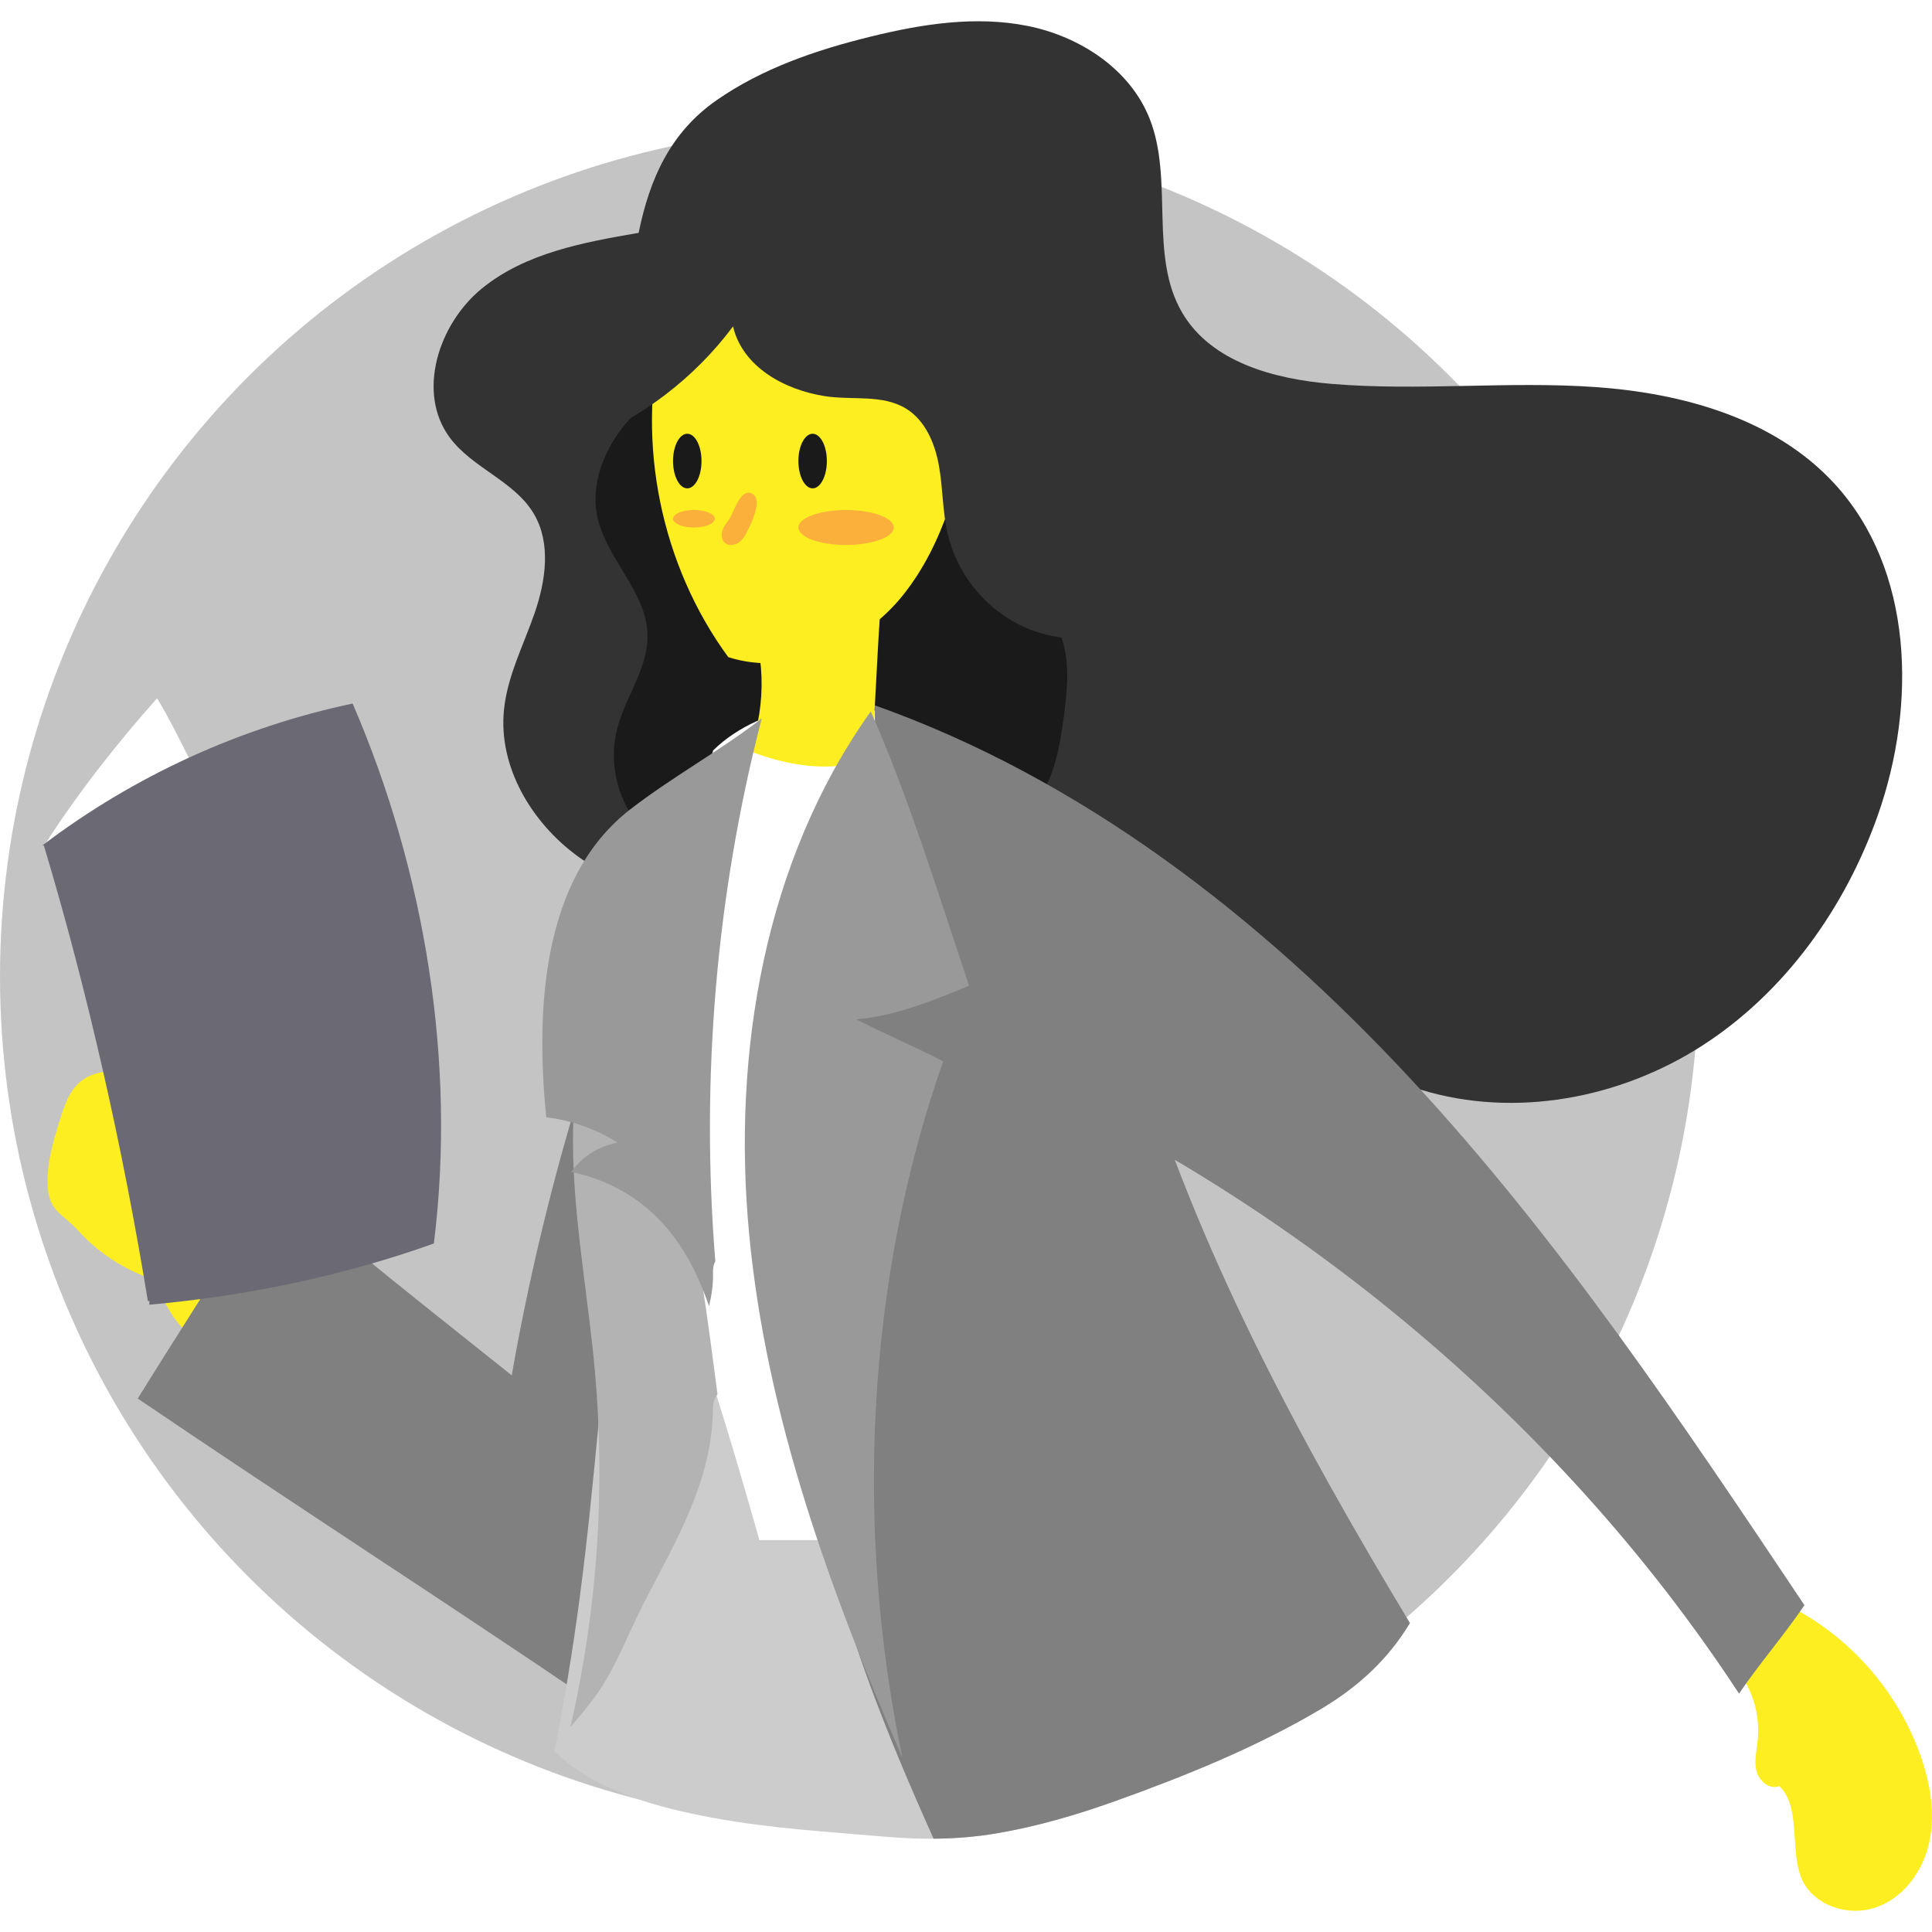 <svg width="40" height="40" viewBox="0 0 91 89" fill="none" xmlns="http://www.w3.org/2000/svg">
<circle cx="40" cy="45" r="40" fill="#C4C4C4"/>
<path d="M2.073 38.85C3.541 36.511 5.56 33.945 7.4 31.889C8.387 33.52 9.181 35.428 10.168 37.061C8.358 39.158 4.607 39.956 2.073 38.85Z" fill="white"/>
<path d="M14.156 59.982C13.223 59.358 12.483 58.449 12.057 57.407C11.607 56.307 12.295 55.151 12.35 53.963C12.382 53.242 12.408 52.485 12.091 51.837C11.777 51.194 11.157 50.744 10.492 50.487C9.825 50.231 9.109 50.145 8.401 50.061C8.585 51.214 8.945 52.213 10 52.698C8.966 53.707 7.795 55.298 7.422 56.697C7.053 58.086 7.285 59.626 8.05 60.842C8.813 62.057 10.096 62.93 11.503 63.192C12.788 62.451 13.664 61.389 14.156 59.982Z" fill="#FCEE21"/>
<path d="M9.38 59.685C7.227 59.569 5.133 58.57 3.682 56.966C2.948 56.158 2.345 56.067 2.255 54.976C2.165 53.886 2.492 52.809 2.816 51.764C3.023 51.095 3.256 50.385 3.795 49.941C4.441 49.41 5.363 49.394 6.187 49.521C7.819 49.773 9.377 50.497 10.626 51.583C11.444 54.344 11.463 57.71 9.38 59.685Z" fill="#FCEE21"/>
<path d="M31.648 38.622C28.159 46.67 25.621 55.135 24.103 63.781C20.272 60.716 16.62 57.873 12.928 54.641C10.889 57.927 8.527 61.586 6.488 64.873C13.374 69.554 21.04 74.491 27.926 79.172C30.68 74.896 33.267 70.46 35.522 65.897C37.794 61.306 39.844 56.373 39.614 51.249C39.384 46.126 36.61 39.813 31.648 38.622Z" fill="#808080"/>
<path d="M81.808 77.641C82.552 78.561 82.915 79.786 82.791 80.966C82.74 81.451 82.612 81.946 82.732 82.418C82.853 82.89 83.356 83.314 83.803 83.126C84.941 84.183 84.177 86.558 85.052 87.842C85.743 88.857 87.16 89.238 88.323 88.854C89.624 88.424 90.548 87.177 90.858 85.836C91.167 84.496 90.936 83.079 90.489 81.779C89.427 78.688 87.116 76.053 84.2 74.609C83.158 75.263 82.357 76.535 81.808 77.641Z" fill="#FCEE21"/>
<path d="M33.601 84.627C36.27 85.12 38.98 85.279 41.679 85.511C43.445 85.664 45.197 85.65 46.949 85.352C48.846 85.031 50.7 84.487 52.51 83.841C53.075 83.639 53.642 83.433 54.207 83.22C53.294 76.194 51.62 69.361 48.252 63.172C44.089 55.522 39.298 46.674 32.691 41.026C28.732 51.588 28.78 63.164 27.292 74.352C26.974 76.743 26.582 79.123 26.117 81.488C28.076 83.37 30.956 84.138 33.601 84.627Z" fill="#CCCCCC"/>
<path d="M34.699 41.988C32.051 41.603 29.37 40.909 27.206 39.328C25.041 37.746 23.474 35.129 23.736 32.452C23.892 30.851 24.662 29.388 25.185 27.868C25.708 26.348 25.963 24.579 25.143 23.197C24.228 21.655 22.256 21.053 21.187 19.614C19.609 17.488 20.653 14.248 22.705 12.582C24.756 10.914 27.482 10.414 30.081 9.967C30.609 7.382 31.593 5.225 33.75 3.722C35.906 2.22 38.44 1.357 40.988 0.73C43.417 0.131 45.958 -0.27 48.409 0.223C50.86 0.716 53.22 2.249 54.147 4.583C55.299 7.489 54.101 11.059 55.693 13.746C57.07 16.071 60.029 16.855 62.711 17.081C66.842 17.428 71.007 16.943 75.144 17.231C79.281 17.52 83.595 18.722 86.409 21.785C90.13 25.835 90.281 32.185 88.454 37.383C86.913 41.76 84.075 45.739 80.188 48.244C76.301 50.751 71.343 51.677 66.924 50.328C62.378 48.94 58.263 45.26 53.561 45.938C50.219 46.42 47.5 49.061 44.171 49.628C41.906 50.014 39.484 49.347 37.73 47.855C35.976 46.363 34.696 44.298 34.699 41.988Z" fill="#333333"/>
<path d="M34.035 39.67C32.491 39.695 30.95 38.96 29.994 37.74C29.036 36.52 28.682 34.844 29.065 33.34C29.451 31.823 30.532 30.469 30.499 28.905C30.456 26.835 28.5 25.277 28.116 23.244C27.85 21.829 28.398 20.36 29.265 19.215C30.133 18.072 31.297 17.196 32.444 16.337C33.845 15.287 36 14.239 37.726 13.958C39.451 13.677 41.375 14.036 42.582 15.305C45.133 17.988 43.356 23.093 46.053 25.627C47.09 26.602 48.623 26.983 49.496 28.109C50.453 29.345 50.327 31.084 50.123 32.639C49.931 34.104 49.682 35.637 48.783 36.806C47.585 38.368 45.519 38.927 43.588 39.275C40.711 39.796 36.958 39.623 34.035 39.67Z" fill="#1A1A1A"/>
<path d="M33.589 34.345C32.992 36.794 31.506 38.91 30.098 40.998C28.691 43.085 27.3 45.294 26.941 47.79C26.582 50.286 27.537 53.148 29.791 54.255C32.313 59.633 34.144 65.826 35.77 71.541H48.913C51.044 61.239 53.219 49.957 48.981 40.336C47.677 37.376 45.697 34.575 42.843 33.077C39.989 31.578 35.897 32.089 33.589 34.345Z" fill="white"/>
<path d="M35.074 27.446C36.051 29.651 36.135 32.127 35.309 34.374C37.11 35.084 39.27 35.432 41.06 34.703C41.216 32.457 41.301 30.084 41.458 27.839C39.561 26.959 37.082 26.763 35.074 27.446Z" fill="#FCEE21"/>
<path d="M31.172 14.701C29.968 19.918 31.143 25.641 34.302 29.952C37.247 30.895 40.636 29.429 42.561 26.997C44.485 24.565 45.28 21.43 45.77 18.362C46.328 14.859 43.66 11.844 40.284 10.82C36.905 9.797 31.97 11.247 31.172 14.701Z" fill="#FCEE21"/>
<path d="M27.41 19.808C30.22 18.706 32.716 16.801 34.527 14.375C34.971 16.274 36.939 17.363 38.856 17.66C40.141 17.859 41.562 17.565 42.672 18.244C43.583 18.8 44.039 19.886 44.226 20.941C44.414 21.996 44.392 23.083 44.633 24.127C45.05 25.931 46.284 27.528 47.92 28.379C49.556 29.231 51.565 29.322 53.271 28.622C53.182 26.395 52.27 24.402 52.181 22.175C52.087 19.811 51.99 17.421 51.346 15.144C50.703 12.868 49.453 10.682 47.49 9.377C45.373 7.971 42.69 7.74 40.159 7.913C36.868 8.138 33.514 9.032 30.966 11.14C28.419 13.248 26.61 16.589 27.41 19.808Z" fill="#333333"/>
<path d="M43.973 85.606C44.966 85.597 45.958 85.521 46.949 85.352C48.846 85.031 50.7 84.487 52.51 83.841C55.817 82.663 59.161 81.306 62.191 79.515C63.968 78.464 65.383 77.157 66.411 75.449C61.196 66.793 56.44 57.96 53.555 48.417C52.744 45.73 52.033 42.906 50.26 40.737C48.486 38.568 45.416 36.386 42.99 37.776C38.189 47.746 36.359 59.266 38.578 70.116C39.68 75.501 41.72 80.585 43.973 85.606Z" fill="#808080"/>
<path d="M41.21 32.224C50.938 35.676 59.358 42.199 66.403 49.774C73.448 57.35 79.236 65.999 84.992 74.607C84.006 76.057 82.898 77.322 81.911 78.772C73.28 65.599 60.422 55.109 46.011 48.872C42.948 43.894 41.118 38.077 41.21 32.224Z" fill="#808080"/>
<path d="M41.014 32.511C36.024 39.51 34.474 48.556 35.286 57.127C36.097 65.7 39.089 73.908 42.507 81.805C40.261 71.056 40.783 59.343 44.425 48.988C43.043 48.28 41.709 47.716 40.327 47.009C42.074 46.887 44.026 46.105 45.642 45.426C44.228 41.197 42.819 36.589 41.014 32.511Z" fill="#999999"/>
<path d="M28.018 63.558C28.526 69.168 28.131 74.859 26.869 80.346C27.234 79.924 27.593 79.496 27.93 79.05C28.976 77.665 29.537 76.035 30.325 74.505C31.847 71.556 33.559 68.741 33.583 65.311C33.585 65.046 33.666 64.834 33.796 64.673C32.878 57.637 32.012 50.923 28.606 44.693C27.2 47.556 26.879 50.844 27.018 54.035C27.157 57.225 27.731 60.378 28.018 63.558Z" fill="#B3B3B3"/>
<path d="M33.583 58.931C33.575 58.726 33.617 58.553 33.693 58.41C32.999 49.843 33.726 41.158 35.878 32.84C33.921 34.363 31.625 35.614 29.668 37.136C25.565 40.329 25.212 46.435 25.728 51.626C26.919 51.768 28.078 52.18 29.092 52.823C28.22 52.966 27.413 53.477 26.907 54.206C27.936 54.406 28.924 54.814 29.796 55.398C31.614 56.618 32.68 58.434 33.398 60.523C33.522 59.995 33.602 59.464 33.583 58.931Z" fill="#999999"/>
<path d="M16.61 32.138C11.331 33.25 6.303 35.549 2 38.818C2.032 38.823 2.064 38.831 2.095 38.836C2.088 38.841 2.081 38.845 2.073 38.85C4.138 45.718 5.815 53.205 6.965 60.286C6.989 60.28 7.014 60.276 7.038 60.271C7.036 60.332 7.034 60.392 7.032 60.453C11.585 60.048 16.128 59.109 20.435 57.571C21.503 49.036 20.014 40.03 16.61 32.138Z" fill="#6B6974"/>
<path d="M32.371 22.002C32.742 22.002 33.042 21.426 33.042 20.716C33.042 20.006 32.742 19.43 32.371 19.43C32.001 19.43 31.701 20.006 31.701 20.716C31.701 21.426 32.001 22.002 32.371 22.002Z" fill="#1A1A1A"/>
<path d="M38.276 22.002C38.646 22.002 38.946 21.426 38.946 20.716C38.946 20.006 38.646 19.43 38.276 19.43C37.906 19.43 37.605 20.006 37.605 20.716C37.605 21.426 37.906 22.002 38.276 22.002Z" fill="#1A1A1A"/>
<path d="M34.348 23.45C34.23 23.617 34.098 23.78 34.031 23.973C33.964 24.167 33.977 24.404 34.121 24.549C34.296 24.724 34.601 24.695 34.802 24.549C35.003 24.404 35.123 24.176 35.234 23.954C35.406 23.608 35.985 22.41 35.351 22.22C34.849 22.068 34.556 23.154 34.348 23.45Z" fill="#FBB03B"/>
<path d="M39.852 24.669C41.092 24.669 42.098 24.301 42.098 23.846C42.098 23.392 41.092 23.023 39.852 23.023C38.611 23.023 37.605 23.392 37.605 23.846C37.605 24.301 38.611 24.669 39.852 24.669Z" fill="#FBB03B"/>
<path d="M33.665 23.434C33.665 23.661 33.226 23.846 32.684 23.846C32.143 23.846 31.703 23.662 31.703 23.434C31.703 23.207 32.143 23.022 32.684 23.022C33.225 23.023 33.665 23.207 33.665 23.434Z" fill="#FBB03B"/>
</svg>
